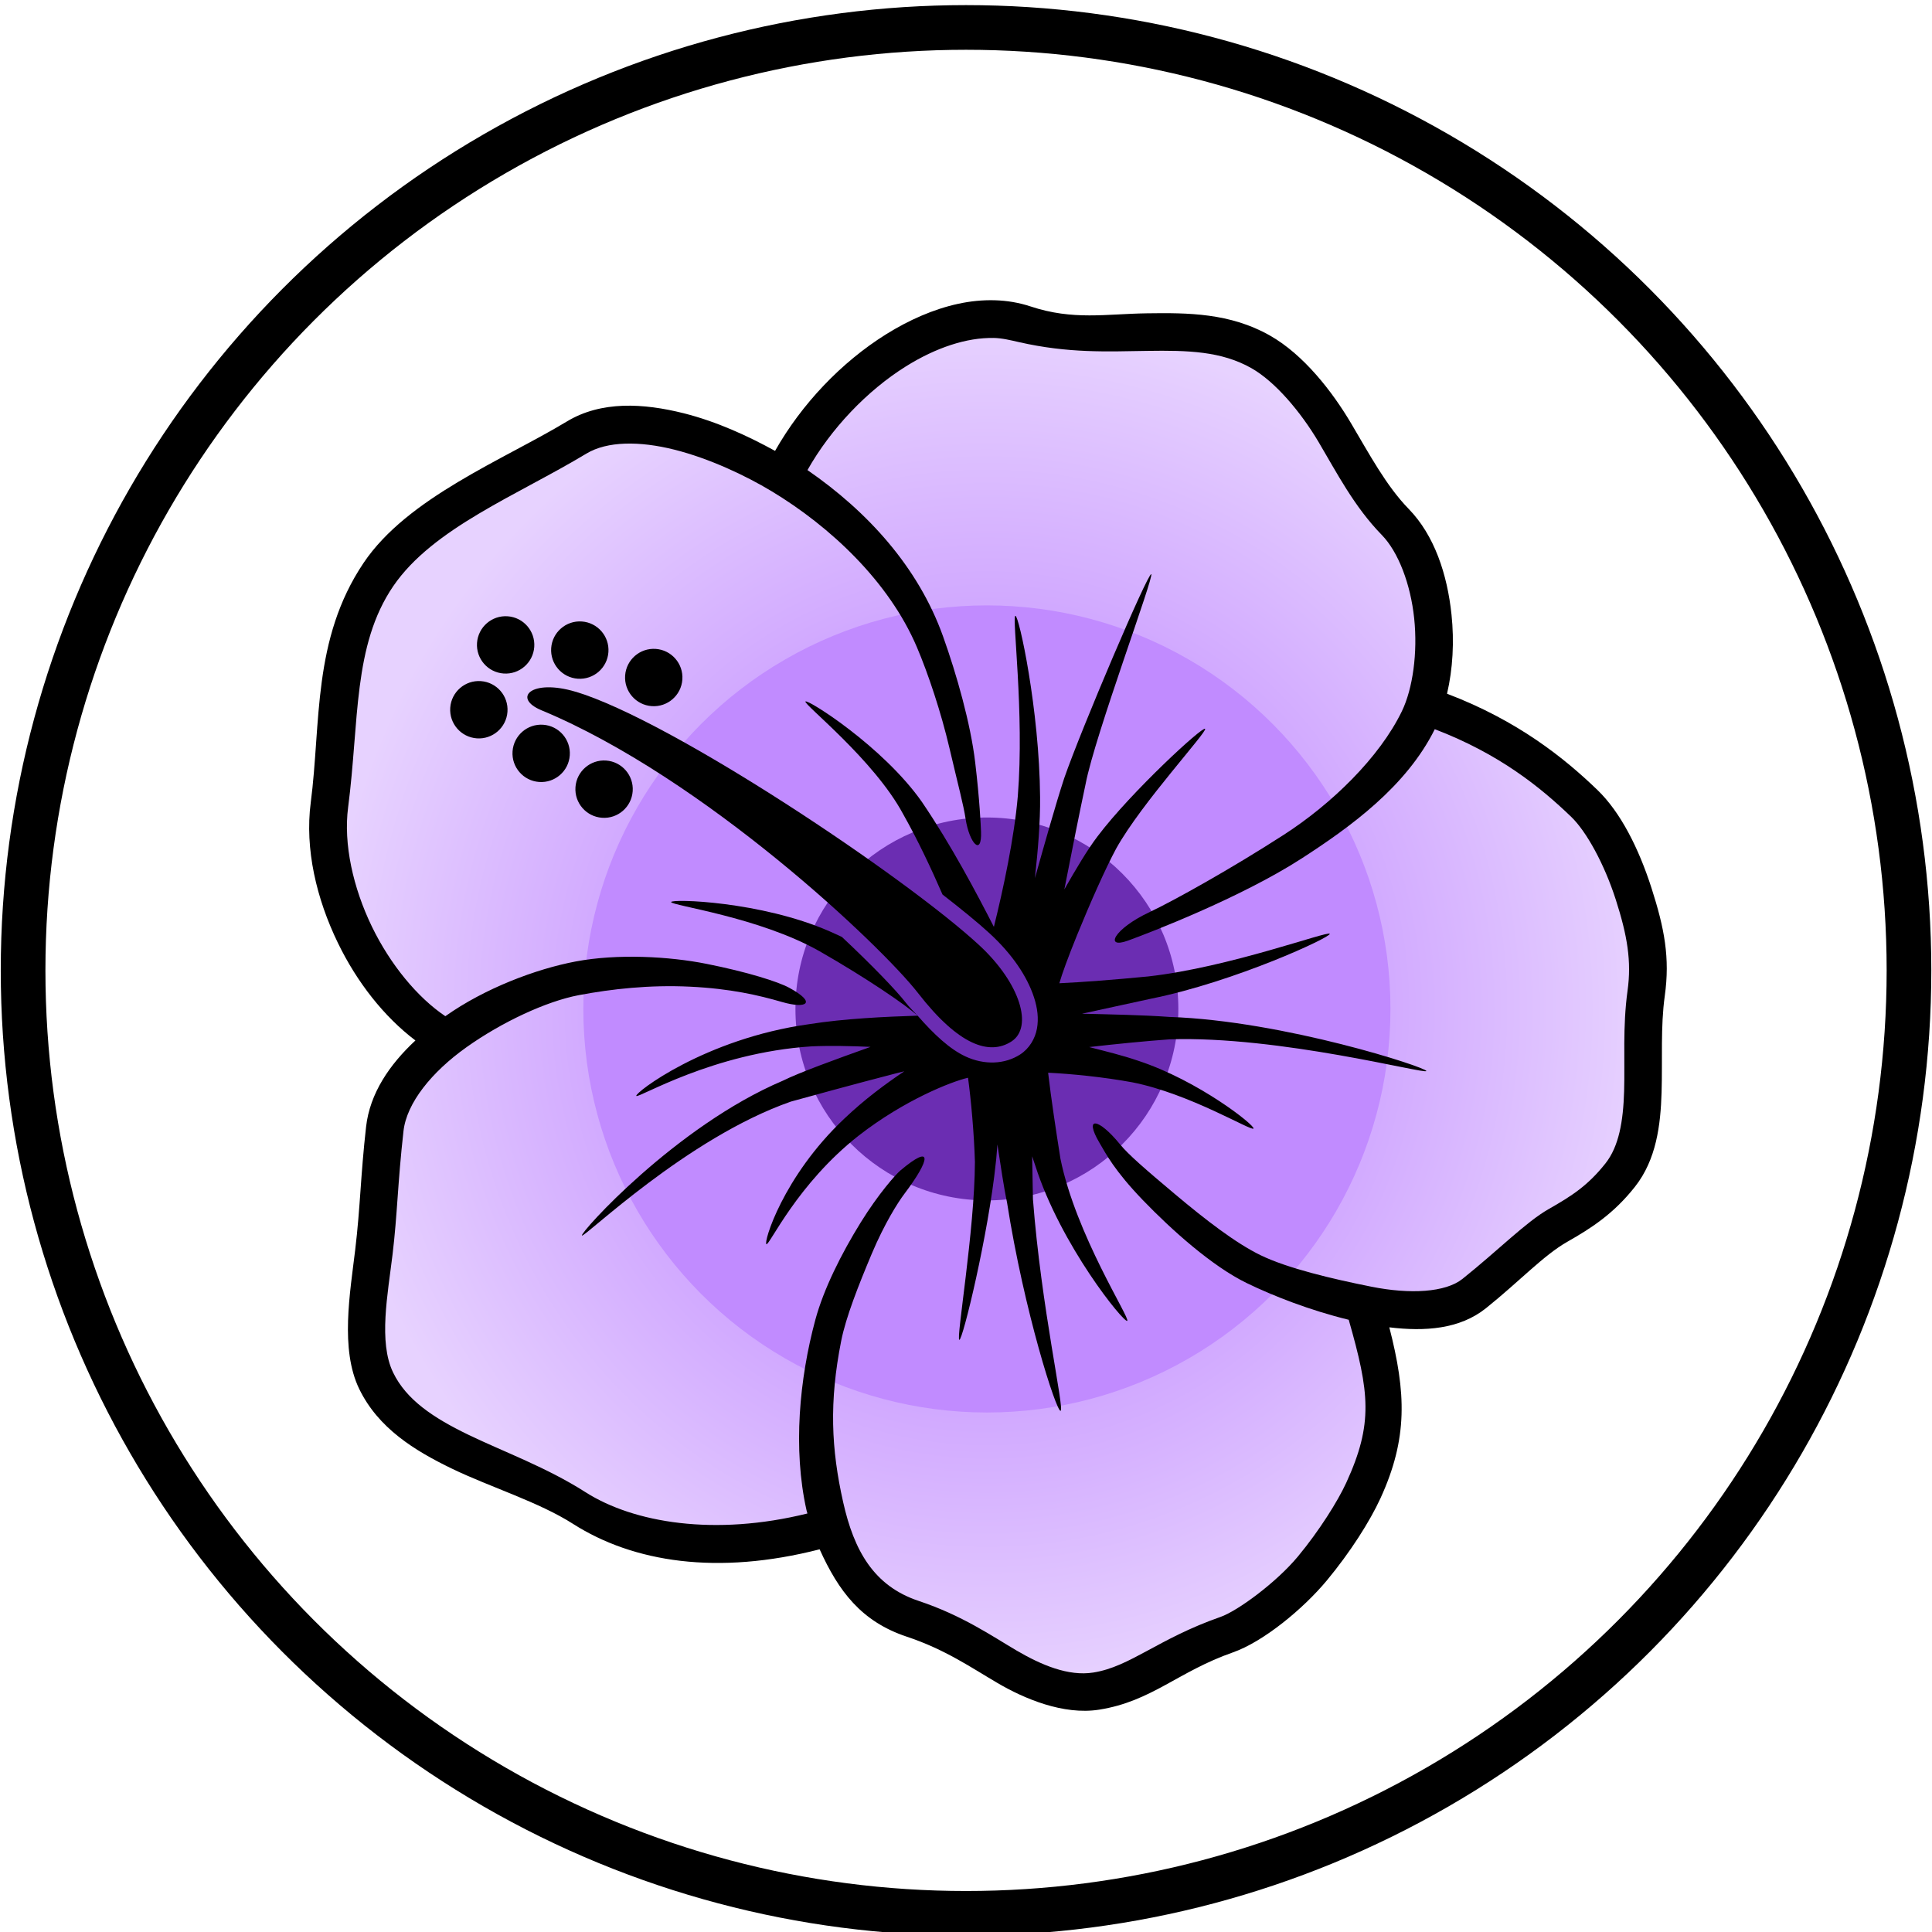 <?xml version="1.0" encoding="UTF-8" standalone="no"?>
<!-- Created with Inkscape (http://www.inkscape.org/) -->

<svg
   width="10.978mm"
   height="10.978mm"
   viewBox="0 0 10.978 10.978"
   version="1.1"
   id="svg3126"
   inkscape:version="1.1 (c4e8f9ed74, 2021-05-24)"
   sodipodi:docname="hibiscus-fill.svg"
   xmlns:inkscape="http://www.inkscape.org/namespaces/inkscape"
   xmlns:sodipodi="http://sodipodi.sourceforge.net/DTD/sodipodi-0.dtd"
   xmlns:xlink="http://www.w3.org/1999/xlink"
   xmlns="http://www.w3.org/2000/svg"
   xmlns:svg="http://www.w3.org/2000/svg">
  <sodipodi:namedview
     id="namedview3128"
     pagecolor="#ffffff"
     bordercolor="#666666"
     borderopacity="1.0"
     inkscape:pageshadow="2"
     inkscape:pageopacity="0.0"
     inkscape:pagecheckerboard="0"
     inkscape:document-units="mm"
     showgrid="false"
     fit-margin-top="0"
     fit-margin-left="0"
     fit-margin-right="0"
     fit-margin-bottom="0"
     inkscape:zoom="4.3994184"
     inkscape:cx="-25.003305"
     inkscape:cy="71.145768"
     inkscape:window-width="3440"
     inkscape:window-height="1406"
     inkscape:window-x="0"
     inkscape:window-y="394"
     inkscape:window-maximized="1"
     inkscape:current-layer="layer1" />
  <defs
     id="defs3123">
    <radialGradient
       inkscape:collect="always"
       xlink:href="#linearGradient9366"
       id="radialGradient9372-2"
       cx="60.885"
       cy="-69.653"
       fx="60.885"
       fy="-69.653"
       r="15.835"
       gradientTransform="matrix(0.841,0,0,0.871,-50.723,-48.679)"
       gradientUnits="userSpaceOnUse" />
    <linearGradient
       inkscape:collect="always"
       id="linearGradient9366">
      <stop
         style="stop-color:#b16dff;stop-opacity:1"
         offset="0"
         id="stop9368" />
      <stop
         style="stop-color:#e7d2ff;stop-opacity:1"
         offset="1"
         id="stop9370" />
    </linearGradient>
    <filter
       inkscape:collect="always"
       style="color-interpolation-filters:sRGB"
       id="filter9197-3"
       x="-0.24"
       width="1.48"
       y="-0.24"
       height="1.48">
      <feGaussianBlur
         inkscape:collect="always"
         stdDeviation="1.934"
         id="feGaussianBlur9199-9" />
    </filter>
    <filter
       inkscape:collect="always"
       style="color-interpolation-filters:sRGB"
       id="filter9133-2"
       x="-0.42"
       width="1.84"
       y="-0.42"
       height="1.84">
      <feGaussianBlur
         inkscape:collect="always"
         stdDeviation="1.606"
         id="feGaussianBlur9135-3" />
    </filter>
  </defs>
  <g
     inkscape:label="Layer 1"
     inkscape:groupmode="layer"
     id="layer1"
     transform="translate(-92.83,-107.459)">
    <g
       transform="matrix(0.282,0,0,0.282,98.302,144.024)"
       id="g5971"
       style="display:inline">
      <circle
         style="opacity:1;fill:#ffffff;fill-opacity:1;stroke:#000000;stroke-width:0.9;stroke-linecap:round;stroke-linejoin:round;stroke-miterlimit:4;stroke-dasharray:none;stroke-dashoffset:0;stroke-opacity:1"
         id="circle5973"
         cx="0.061"
         cy="-110.11"
         r="19" />
      <path
         sodipodi:nodetypes="sccssccsccssssccssccssss"
         inkscape:connector-curvature="0"
         id="path5975"
         d="m 0.98,-123.156 c -1.341,-0.02 -3.49,1.3 -4.378,2.976 -1.515,-0.528 -3.119,-1.355 -4.388,-0.667 -1.336,0.806 -3.06,1.398 -3.941,2.523 -1.02,1.301 -0.731,3.228 -1.04,4.881 -0.323,1.727 0.916,3.626 2.178,4.573 -0.48,0.708 -0.991,1.557 -1.064,1.956 -0.23,2.037 -0.859,3.659 -0.173,5.073 0.65,1.34 2.542,1.627 4.01,2.564 1.703,0.723 3.283,0.821 5.142,0.412 0.446,0.818 0.82,1.552 1.869,1.9 1.653,0.55 2.26,1.571 3.487,1.377 0.904,-0.143 1.706,-0.852 2.892,-1.267 0.956,-0.334 1.792,-1.311 2.174,-2.143 0.601,-1.311 0.608,-2.719 0.332,-4.334 1.086,0.101 1.964,-0.103 2.218,-0.266 1.402,-1.122 2.184,-1.131 2.968,-2.123 0.706,-0.893 0.338,-2.302 0.524,-3.635 0.191,-1.364 -0.373,-3.113 -1.139,-3.851 -0.916,-1.146 -2.133,-1.661 -3.36,-2.255 0.223,-1.525 0.238,-2.838 -0.584,-3.681 -1.009,-1.035 -1.391,-2.666 -2.554,-3.324 -1.41,-0.798 -2.983,-0.292 -4.912,-0.661 -0.086,-0.016 -0.174,-0.025 -0.263,-0.026 z"
         style="color:#000000;clip-rule:nonzero;display:inline;overflow:visible;visibility:visible;opacity:1;isolation:auto;mix-blend-mode:normal;color-interpolation:sRGB;color-interpolation-filters:linearRGB;solid-color:#000000;solid-opacity:1;fill:#ffffff;fill-opacity:1;fill-rule:evenodd;stroke:none;stroke-width:0.9;stroke-linecap:round;stroke-linejoin:miter;stroke-miterlimit:4;stroke-dasharray:none;stroke-dashoffset:0;stroke-opacity:1;color-rendering:auto;image-rendering:auto;shape-rendering:auto;text-rendering:auto;enable-background:accumulate" />
      <path
         style="color:#000000;clip-rule:nonzero;display:inline;overflow:visible;visibility:visible;opacity:1;isolation:auto;mix-blend-mode:normal;color-interpolation:sRGB;color-interpolation-filters:linearRGB;solid-color:#000000;solid-opacity:1;fill:url(#radialGradient9372-2);fill-opacity:1;fill-rule:evenodd;stroke:none;stroke-width:0.9;stroke-linecap:round;stroke-linejoin:miter;stroke-miterlimit:4;stroke-dasharray:none;stroke-dashoffset:0;stroke-opacity:1;color-rendering:auto;image-rendering:auto;shape-rendering:auto;text-rendering:auto;enable-background:accumulate"
         d="m 0.98,-123.156 c -1.341,-0.02 -3.49,1.3 -4.378,2.976 -1.515,-0.528 -3.119,-1.355 -4.388,-0.667 -1.336,0.806 -3.06,1.398 -3.941,2.523 -1.02,1.301 -0.731,3.228 -1.04,4.881 -0.323,1.727 0.916,3.626 2.178,4.573 -0.48,0.708 -0.991,1.557 -1.064,1.956 -0.23,2.037 -0.859,3.659 -0.173,5.073 0.65,1.34 2.542,1.627 4.01,2.564 1.703,0.723 3.283,0.821 5.142,0.412 0.446,0.818 0.82,1.552 1.869,1.9 1.653,0.55 2.26,1.571 3.487,1.377 0.904,-0.143 1.706,-0.852 2.892,-1.267 0.956,-0.334 1.792,-1.311 2.174,-2.143 0.601,-1.311 0.608,-2.719 0.332,-4.334 1.086,0.101 1.964,-0.103 2.218,-0.266 1.402,-1.122 2.184,-1.131 2.968,-2.123 0.706,-0.893 0.338,-2.302 0.524,-3.635 0.191,-1.364 -0.373,-3.113 -1.139,-3.851 -0.916,-1.146 -2.133,-1.661 -3.36,-2.255 0.223,-1.525 0.238,-2.838 -0.584,-3.681 -1.009,-1.035 -1.391,-2.666 -2.554,-3.324 -1.41,-0.798 -2.983,-0.292 -4.912,-0.661 -0.086,-0.016 -0.174,-0.025 -0.263,-0.026 z"
         id="path5977"
         inkscape:connector-curvature="0"
         sodipodi:nodetypes="sccssccsccssssccssccssss" />
      <circle
         r="9.669"
         cy="-69.653"
         cx="60.885"
         id="circle5979"
         style="color:#000000;clip-rule:nonzero;display:inline;overflow:visible;visibility:visible;opacity:1;isolation:auto;mix-blend-mode:normal;color-interpolation:sRGB;color-interpolation-filters:linearRGB;solid-color:#000000;solid-opacity:1;fill:#c18bff;fill-opacity:1;fill-rule:nonzero;stroke:none;stroke-width:0.9;stroke-linecap:butt;stroke-linejoin:round;stroke-miterlimit:4;stroke-dasharray:none;stroke-dashoffset:0;stroke-opacity:1;filter:url(#filter9197-3);color-rendering:auto;image-rendering:auto;shape-rendering:auto;text-rendering:auto;enable-background:accumulate"
         transform="matrix(0.841,0,0,0.841,-50.723,-50.755)" />
      <circle
         r="4.587"
         cy="-69.653"
         cx="60.885"
         id="circle5981"
         style="color:#000000;clip-rule:nonzero;display:inline;overflow:visible;visibility:visible;opacity:1;isolation:auto;mix-blend-mode:normal;color-interpolation:sRGB;color-interpolation-filters:linearRGB;solid-color:#000000;solid-opacity:1;fill:#4d0b97;fill-opacity:0.732;fill-rule:nonzero;stroke:none;stroke-width:0.9;stroke-linecap:butt;stroke-linejoin:round;stroke-miterlimit:4;stroke-dasharray:none;stroke-dashoffset:0;stroke-opacity:1;filter:url(#filter9133-2);color-rendering:auto;image-rendering:auto;shape-rendering:auto;text-rendering:auto;enable-background:accumulate"
         transform="matrix(0.841,0,0,0.841,-50.723,-50.755)" />
      <path
         style="color:#000000;font-style:normal;font-variant:normal;font-weight:normal;font-stretch:normal;font-size:medium;line-height:normal;font-family:sans-serif;text-indent:0;text-align:start;text-decoration:none;text-decoration-line:none;text-decoration-style:solid;text-decoration-color:#000000;letter-spacing:normal;word-spacing:normal;text-transform:none;writing-mode:lr-tb;direction:ltr;baseline-shift:baseline;text-anchor:start;white-space:normal;clip-rule:nonzero;display:inline;overflow:visible;visibility:visible;opacity:1;isolation:auto;mix-blend-mode:normal;color-interpolation:sRGB;color-interpolation-filters:linearRGB;solid-color:#000000;solid-opacity:1;fill:#000000;fill-opacity:1;fill-rule:evenodd;stroke:none;stroke-width:0.9;stroke-linecap:round;stroke-linejoin:miter;stroke-miterlimit:4;stroke-dasharray:none;stroke-dashoffset:0;stroke-opacity:1;color-rendering:auto;image-rendering:auto;shape-rendering:auto;text-rendering:auto;enable-background:accumulate"
         d="m 0.64,-123.613 c -0.245,-0.007 -0.493,0.018 -0.741,0.072 -0.495,0.108 -0.989,0.326 -1.453,0.616 -0.897,0.561 -1.698,1.402 -2.233,2.347 -0.538,-0.296 -1.168,-0.589 -1.844,-0.759 -0.403,-0.101 -0.817,-0.164 -1.218,-0.15 -0.401,0.015 -0.787,0.107 -1.132,0.316 -1.283,0.774 -3.213,1.535 -4.097,2.85 -1.036,1.541 -0.856,3.229 -1.065,4.83 -0.122,0.936 0.116,1.94 0.549,2.831 0.384,0.791 0.928,1.483 1.56,1.962 -0.524,0.488 -0.918,1.067 -0.994,1.74 -0.112,0.991 -0.115,1.61 -0.219,2.478 -0.104,0.868 -0.307,2.004 0.081,2.804 0.384,0.79 1.112,1.241 1.875,1.609 0.763,0.368 1.744,0.669 2.431,1.108 1.219,0.778 2.914,1.041 4.971,0.514 0.381,0.842 0.838,1.455 1.755,1.76 0.773,0.257 1.3,0.624 1.831,0.935 0.531,0.311 1.321,0.65 2.046,0.536 1.061,-0.168 1.586,-0.766 2.695,-1.154 0.612,-0.214 1.413,-0.873 1.89,-1.446 0.477,-0.574 0.87,-1.195 1.083,-1.658 0.556,-1.212 0.518,-2.127 0.179,-3.446 0.716,0.087 1.419,0.038 1.947,-0.385 0.674,-0.54 1.161,-1.067 1.64,-1.339 0.479,-0.272 0.933,-0.564 1.362,-1.108 0.433,-0.548 0.517,-1.246 0.537,-1.903 0.02,-0.657 -0.022,-1.326 0.064,-1.941 0.108,-0.77 -0.007,-1.365 -0.266,-2.172 -0.259,-0.807 -0.626,-1.532 -1.091,-1.98 -0.664,-0.64 -1.6,-1.395 -3.03,-1.939 0.117,-0.501 0.147,-1.05 0.09,-1.594 -0.084,-0.807 -0.343,-1.597 -0.863,-2.13 -0.452,-0.464 -0.791,-1.101 -1.165,-1.732 -0.374,-0.631 -0.949,-1.375 -1.632,-1.762 -0.804,-0.455 -1.651,-0.459 -2.477,-0.447 -0.825,0.012 -1.487,0.146 -2.343,-0.138 -0.235,-0.078 -0.478,-0.118 -0.723,-0.125 z m -0.026,0.759 c 0.18,0.004 0.348,0.047 0.511,0.084 1.007,0.229 1.78,0.189 2.592,0.177 0.812,-0.012 1.488,0.005 2.094,0.348 0.48,0.272 0.994,0.882 1.354,1.489 0.36,0.607 0.716,1.302 1.274,1.873 0.334,0.343 0.58,0.992 0.652,1.681 0.072,0.689 -0.027,1.413 -0.248,1.87 -0.451,0.931 -1.414,1.867 -2.38,2.49 -1.072,0.691 -2.211,1.325 -2.705,1.558 -0.728,0.342 -0.912,0.747 -0.437,0.575 0.433,-0.157 2.274,-0.864 3.5,-1.655 0.988,-0.638 2.112,-1.452 2.685,-2.606 1.3,0.498 2.125,1.165 2.751,1.768 0.3,0.289 0.663,0.941 0.896,1.666 0.233,0.725 0.32,1.242 0.237,1.836 -0.1,0.719 -0.051,1.419 -0.069,2.023 -0.018,0.604 -0.103,1.111 -0.376,1.456 -0.355,0.448 -0.683,0.658 -1.142,0.919 -0.459,0.261 -1.011,0.826 -1.739,1.408 -0.34,0.272 -1.052,0.315 -1.842,0.156 -0.79,-0.158 -1.681,-0.368 -2.228,-0.634 -0.501,-0.244 -1.107,-0.712 -1.719,-1.226 -0.607,-0.51 -0.946,-0.805 -1.106,-1.001 -0.449,-0.551 -0.737,-0.574 -0.419,-0.036 0.129,0.218 0.296,0.553 0.874,1.154 0.579,0.601 1.398,1.334 2.092,1.671 0.53,0.258 1.278,0.551 2.056,0.74 0.419,1.467 0.497,2.09 -0.049,3.282 -0.169,0.369 -0.543,0.967 -0.976,1.489 -0.434,0.522 -1.214,1.096 -1.558,1.216 -1.263,0.442 -1.816,1.003 -2.564,1.121 -0.503,0.08 -1.051,-0.154 -1.543,-0.442 -0.492,-0.289 -1.095,-0.708 -1.975,-1.001 -0.907,-0.301 -1.304,-1.017 -1.522,-1.99 -0.241,-1.074 -0.284,-2.019 -0.039,-3.252 0.094,-0.474 0.346,-1.113 0.616,-1.755 0.255,-0.604 0.522,-1.027 0.657,-1.206 0.534,-0.707 0.574,-1.022 -0.081,-0.47 -0.09,0.076 -0.437,0.462 -0.8,1.048 -0.389,0.628 -0.746,1.34 -0.914,1.962 -0.32,1.186 -0.455,2.599 -0.177,3.837 0.005,0.022 0.013,0.042 0.018,0.064 -1.865,0.462 -3.499,0.192 -4.475,-0.431 -0.782,-0.499 -1.637,-0.808 -2.35,-1.152 -0.713,-0.344 -1.257,-0.707 -1.523,-1.257 -0.298,-0.615 -0.108,-1.577 -0.011,-2.383 0.097,-0.806 0.102,-1.437 0.22,-2.483 0.063,-0.563 0.566,-1.19 1.272,-1.691 0.705,-0.501 1.601,-0.922 2.26,-1.047 0.666,-0.126 1.428,-0.21 2.24,-0.171 0.817,0.039 1.389,0.174 1.855,0.309 0.502,0.145 0.707,0.018 0.143,-0.288 -0.222,-0.12 -0.83,-0.315 -1.665,-0.481 -0.75,-0.15 -1.793,-0.207 -2.634,-0.048 -0.795,0.15 -1.828,0.537 -2.628,1.103 -0.561,-0.376 -1.108,-1.04 -1.479,-1.804 -0.381,-0.786 -0.576,-1.667 -0.48,-2.404 0.226,-1.733 0.093,-3.261 0.91,-4.458 0.799,-1.17 2.502,-1.832 3.891,-2.67 0.419,-0.253 1.072,-0.256 1.775,-0.079 0.703,0.177 1.432,0.52 1.959,0.838 1.177,0.71 2.36,1.815 2.924,3.137 0.226,0.53 0.488,1.312 0.659,2.043 0.181,0.772 0.279,1.128 0.324,1.42 0.077,0.5 0.331,0.763 0.311,0.258 -0.006,-0.134 -0.026,-0.623 -0.118,-1.398 -0.092,-0.776 -0.372,-1.767 -0.649,-2.541 -0.499,-1.392 -1.518,-2.51 -2.73,-3.346 0.468,-0.83 1.199,-1.6 1.984,-2.09 0.605,-0.378 1.226,-0.583 1.767,-0.572 z"
         id="path5983"
         inkscape:connector-curvature="0"
         sodipodi:nodetypes="ssscsssssscssssscsssssscssssssscssssssssssssssssssscsssssssssssssscsssssssssssssccsssssssssssscsssssssssssscss" />
      <path
         inkscape:connector-curvature="0"
         style="color:#000000;clip-rule:nonzero;display:inline;overflow:visible;visibility:visible;opacity:1;isolation:auto;mix-blend-mode:normal;color-interpolation:sRGB;color-interpolation-filters:linearRGB;solid-color:#000000;solid-opacity:1;fill:#000000;fill-opacity:1;fill-rule:evenodd;stroke:none;stroke-width:0.9;stroke-linecap:round;stroke-linejoin:miter;stroke-miterlimit:4;stroke-dasharray:none;stroke-dashoffset:0;stroke-opacity:1;color-rendering:auto;image-rendering:auto;shape-rendering:auto;text-rendering:auto;enable-background:accumulate"
         d="m 3.794,-118.095 c -0.035,-0.014 -0.387,0.765 -0.773,1.67 -0.382,0.895 -0.809,1.942 -0.982,2.443 -0.176,0.537 -0.39,1.304 -0.59,2.012 0.06,-0.556 0.11,-1.125 0.104,-1.635 -0.013,-1.747 -0.426,-3.663 -0.498,-3.65 -0.073,0.013 0.184,1.949 0.049,3.635 -0.072,0.835 -0.291,1.868 -0.482,2.633 -0.354,-0.69 -0.859,-1.647 -1.449,-2.516 -0.781,-1.116 -2.309,-2.08 -2.348,-2.025 -0.04,0.057 1.376,1.169 1.965,2.262 0.304,0.539 0.569,1.104 0.797,1.627 0.372,0.289 0.708,0.561 0.951,0.785 0.451,0.415 0.755,0.864 0.893,1.289 0.069,0.213 0.096,0.423 0.059,0.627 -0.037,0.204 -0.155,0.404 -0.34,0.523 -0.306,0.197 -0.718,0.218 -1.104,0.037 -0.311,-0.146 -0.627,-0.437 -0.961,-0.82 -0.641,0.021 -1.474,0.058 -2.188,0.172 -2.104,0.292 -3.519,1.389 -3.48,1.445 0.039,0.056 1.53,-0.868 3.527,-0.998 0.377,-0.017 0.788,-0.008 1.193,0.01 -0.712,0.254 -1.435,0.517 -1.768,0.682 -2.163,0.919 -4.095,3.073 -4.047,3.119 0.049,0.047 2.114,-1.967 4.211,-2.699 0.366,-0.101 1.272,-0.35 2.088,-0.561 0.074,-0.019 0.123,-0.03 0.195,-0.049 -0.378,0.256 -0.793,0.559 -1.211,0.957 -1.238,1.169 -1.631,2.504 -1.566,2.527 0.064,0.024 0.615,-1.211 1.859,-2.188 0.923,-0.718 1.866,-1.088 2.203,-1.166 0.06,0.438 0.122,1.118 0.139,1.695 -0.005,1.385 -0.383,3.572 -0.314,3.586 0.067,0.014 0.588,-2.141 0.734,-3.562 0.015,-0.114 0.021,-0.249 0.033,-0.375 0.065,0.42 0.13,0.871 0.193,1.164 0.347,2.212 0.996,4.226 1.08,4.203 0.084,-0.023 -0.389,-2.075 -0.557,-4.264 -0.004,-0.214 -0.009,-0.562 -0.016,-0.865 0.02,0.058 0.041,0.128 0.061,0.182 0.514,1.614 1.791,3.182 1.855,3.135 0.066,-0.048 -1.034,-1.73 -1.346,-3.268 -0.084,-0.531 -0.191,-1.234 -0.248,-1.732 0.45,0.021 1.108,0.085 1.695,0.193 1.165,0.23 2.403,0.99 2.443,0.932 0.04,-0.057 -1.105,-0.967 -2.326,-1.367 -0.326,-0.112 -0.656,-0.19 -0.984,-0.275 0.517,-0.06 1.137,-0.121 1.621,-0.156 2.216,-0.073 5.151,0.708 5.172,0.639 0.02,-0.068 -2.872,-1.013 -5.172,-1.09 -0.536,-0.039 -1.221,-0.052 -1.768,-0.065 0.411,-0.091 0.883,-0.19 1.404,-0.305 1.686,-0.342 3.618,-1.238 3.59,-1.305 -0.028,-0.068 -2.018,0.676 -3.66,0.859 -0.689,0.067 -1.333,0.116 -1.789,0.137 0.054,-0.188 0.173,-0.517 0.359,-0.975 0.257,-0.63 0.571,-1.341 0.787,-1.74 0.257,-0.462 0.719,-1.052 1.111,-1.535 0.39,-0.482 0.706,-0.85 0.68,-0.877 -0.026,-0.026 -0.397,0.29 -0.846,0.725 -0.444,0.43 -0.98,0.99 -1.32,1.441 -0.2,0.261 -0.436,0.659 -0.67,1.07 0.145,-0.743 0.307,-1.557 0.428,-2.123 0.093,-0.49 0.446,-1.554 0.76,-2.48 0.315,-0.93 0.597,-1.736 0.562,-1.75 z"
         id="path5985" />
      <path
         inkscape:connector-curvature="0"
         style="color:#000000;clip-rule:nonzero;display:inline;overflow:visible;visibility:visible;opacity:1;isolation:auto;mix-blend-mode:normal;color-interpolation:sRGB;color-interpolation-filters:linearRGB;solid-color:#000000;solid-opacity:1;fill:#000000;fill-opacity:1;fill-rule:evenodd;stroke:none;stroke-width:0.9;stroke-linecap:round;stroke-linejoin:miter;stroke-miterlimit:4;stroke-dasharray:none;stroke-dashoffset:0;stroke-opacity:1;color-rendering:auto;image-rendering:auto;shape-rendering:auto;text-rendering:auto;enable-background:accumulate"
         d="m -0.917,-109.198 c -0.08,-0.092 -0.155,-0.157 -0.238,-0.264 -0.193,-0.248 -0.665,-0.74 -1.285,-1.322 -0.092,-0.041 -0.154,-0.073 -0.248,-0.113 -1.388,-0.608 -3.188,-0.658 -3.193,-0.59 -0.005,0.07 1.77,0.299 2.992,0.992 0.943,0.539 1.739,1.083 1.973,1.297 z"
         id="path5987" />
      <path
         style="color:#000000;clip-rule:nonzero;display:inline;overflow:visible;visibility:visible;opacity:1;isolation:auto;mix-blend-mode:normal;color-interpolation:sRGB;color-interpolation-filters:linearRGB;solid-color:#000000;solid-opacity:1;fill:#000000;fill-opacity:1;fill-rule:evenodd;stroke:none;stroke-width:0.9;stroke-linecap:round;stroke-linejoin:miter;stroke-miterlimit:4;stroke-dasharray:none;stroke-dashoffset:0;stroke-opacity:1;color-rendering:auto;image-rendering:auto;shape-rendering:auto;text-rendering:auto;enable-background:accumulate"
         d="m -7.807,-115.726 c 1.945,0.584 6.644,3.734 8.129,5.104 0.836,0.771 1.096,1.658 0.654,1.944 -0.442,0.285 -1.06,0.084 -1.882,-0.975 -0.735,-0.947 -4.303,-4.334 -7.587,-5.698 -0.597,-0.248 -0.206,-0.641 0.685,-0.374 z"
         id="path5989"
         inkscape:connector-curvature="0"
         sodipodi:nodetypes="ssssss" />
      <circle
         style="color:#000000;clip-rule:nonzero;display:inline;overflow:visible;visibility:visible;opacity:1;isolation:auto;mix-blend-mode:normal;color-interpolation:sRGB;color-interpolation-filters:linearRGB;solid-color:#000000;solid-opacity:1;fill:#000000;fill-opacity:1;fill-rule:nonzero;stroke:none;stroke-width:0.9;stroke-linecap:butt;stroke-linejoin:round;stroke-miterlimit:4;stroke-dasharray:none;stroke-dashoffset:0;stroke-opacity:1;color-rendering:auto;image-rendering:auto;shape-rendering:auto;text-rendering:auto;enable-background:accumulate"
         id="circle5991"
         cx="-16.489"
         cy="-113.608"
         r="0.578"
         transform="rotate(4.012)" />
      <circle
         r="0.578"
         cy="-112.977"
         cx="-15.174"
         id="circle5993"
         style="color:#000000;clip-rule:nonzero;display:inline;overflow:visible;visibility:visible;opacity:1;isolation:auto;mix-blend-mode:normal;color-interpolation:sRGB;color-interpolation-filters:linearRGB;solid-color:#000000;solid-opacity:1;fill:#000000;fill-opacity:1;fill-rule:nonzero;stroke:none;stroke-width:0.9;stroke-linecap:butt;stroke-linejoin:round;stroke-miterlimit:4;stroke-dasharray:none;stroke-dashoffset:0;stroke-opacity:1;color-rendering:auto;image-rendering:auto;shape-rendering:auto;text-rendering:auto;enable-background:accumulate"
         transform="rotate(4.012)" />
      <circle
         style="color:#000000;clip-rule:nonzero;display:inline;overflow:visible;visibility:visible;opacity:1;isolation:auto;mix-blend-mode:normal;color-interpolation:sRGB;color-interpolation-filters:linearRGB;solid-color:#000000;solid-opacity:1;fill:#000000;fill-opacity:1;fill-rule:nonzero;stroke:none;stroke-width:0.9;stroke-linecap:butt;stroke-linejoin:round;stroke-miterlimit:4;stroke-dasharray:none;stroke-dashoffset:0;stroke-opacity:1;color-rendering:auto;image-rendering:auto;shape-rendering:auto;text-rendering:auto;enable-background:accumulate"
         id="circle5995"
         cx="-14.333"
         cy="-115.291"
         r="0.578"
         transform="rotate(4.012)" />
      <circle
         r="0.578"
         cy="-115.738"
         cx="-15.858"
         id="circle5997"
         style="color:#000000;clip-rule:nonzero;display:inline;overflow:visible;visibility:visible;opacity:1;isolation:auto;mix-blend-mode:normal;color-interpolation:sRGB;color-interpolation-filters:linearRGB;solid-color:#000000;solid-opacity:1;fill:#000000;fill-opacity:1;fill-rule:nonzero;stroke:none;stroke-width:0.9;stroke-linecap:butt;stroke-linejoin:round;stroke-miterlimit:4;stroke-dasharray:none;stroke-dashoffset:0;stroke-opacity:1;color-rendering:auto;image-rendering:auto;shape-rendering:auto;text-rendering:auto;enable-background:accumulate"
         transform="rotate(4.012)" />
      <circle
         style="color:#000000;clip-rule:nonzero;display:inline;overflow:visible;visibility:visible;opacity:1;isolation:auto;mix-blend-mode:normal;color-interpolation:sRGB;color-interpolation-filters:linearRGB;solid-color:#000000;solid-opacity:1;fill:#000000;fill-opacity:1;fill-rule:nonzero;stroke:none;stroke-width:0.9;stroke-linecap:butt;stroke-linejoin:round;stroke-miterlimit:4;stroke-dasharray:none;stroke-dashoffset:0;stroke-opacity:1;color-rendering:auto;image-rendering:auto;shape-rendering:auto;text-rendering:auto;enable-background:accumulate"
         id="circle5999"
         cx="-17.356"
         cy="-115.738"
         r="0.578"
         transform="rotate(4.012)" />
      <circle
         r="0.578"
         cy="-114.397"
         cx="-17.803"
         id="circle6001"
         style="color:#000000;clip-rule:nonzero;display:inline;overflow:visible;visibility:visible;opacity:1;isolation:auto;mix-blend-mode:normal;color-interpolation:sRGB;color-interpolation-filters:linearRGB;solid-color:#000000;solid-opacity:1;fill:#000000;fill-opacity:1;fill-rule:nonzero;stroke:none;stroke-width:0.9;stroke-linecap:butt;stroke-linejoin:round;stroke-miterlimit:4;stroke-dasharray:none;stroke-dashoffset:0;stroke-opacity:1;color-rendering:auto;image-rendering:auto;shape-rendering:auto;text-rendering:auto;enable-background:accumulate"
         transform="rotate(4.012)" />
    </g>
  </g>
</svg>

